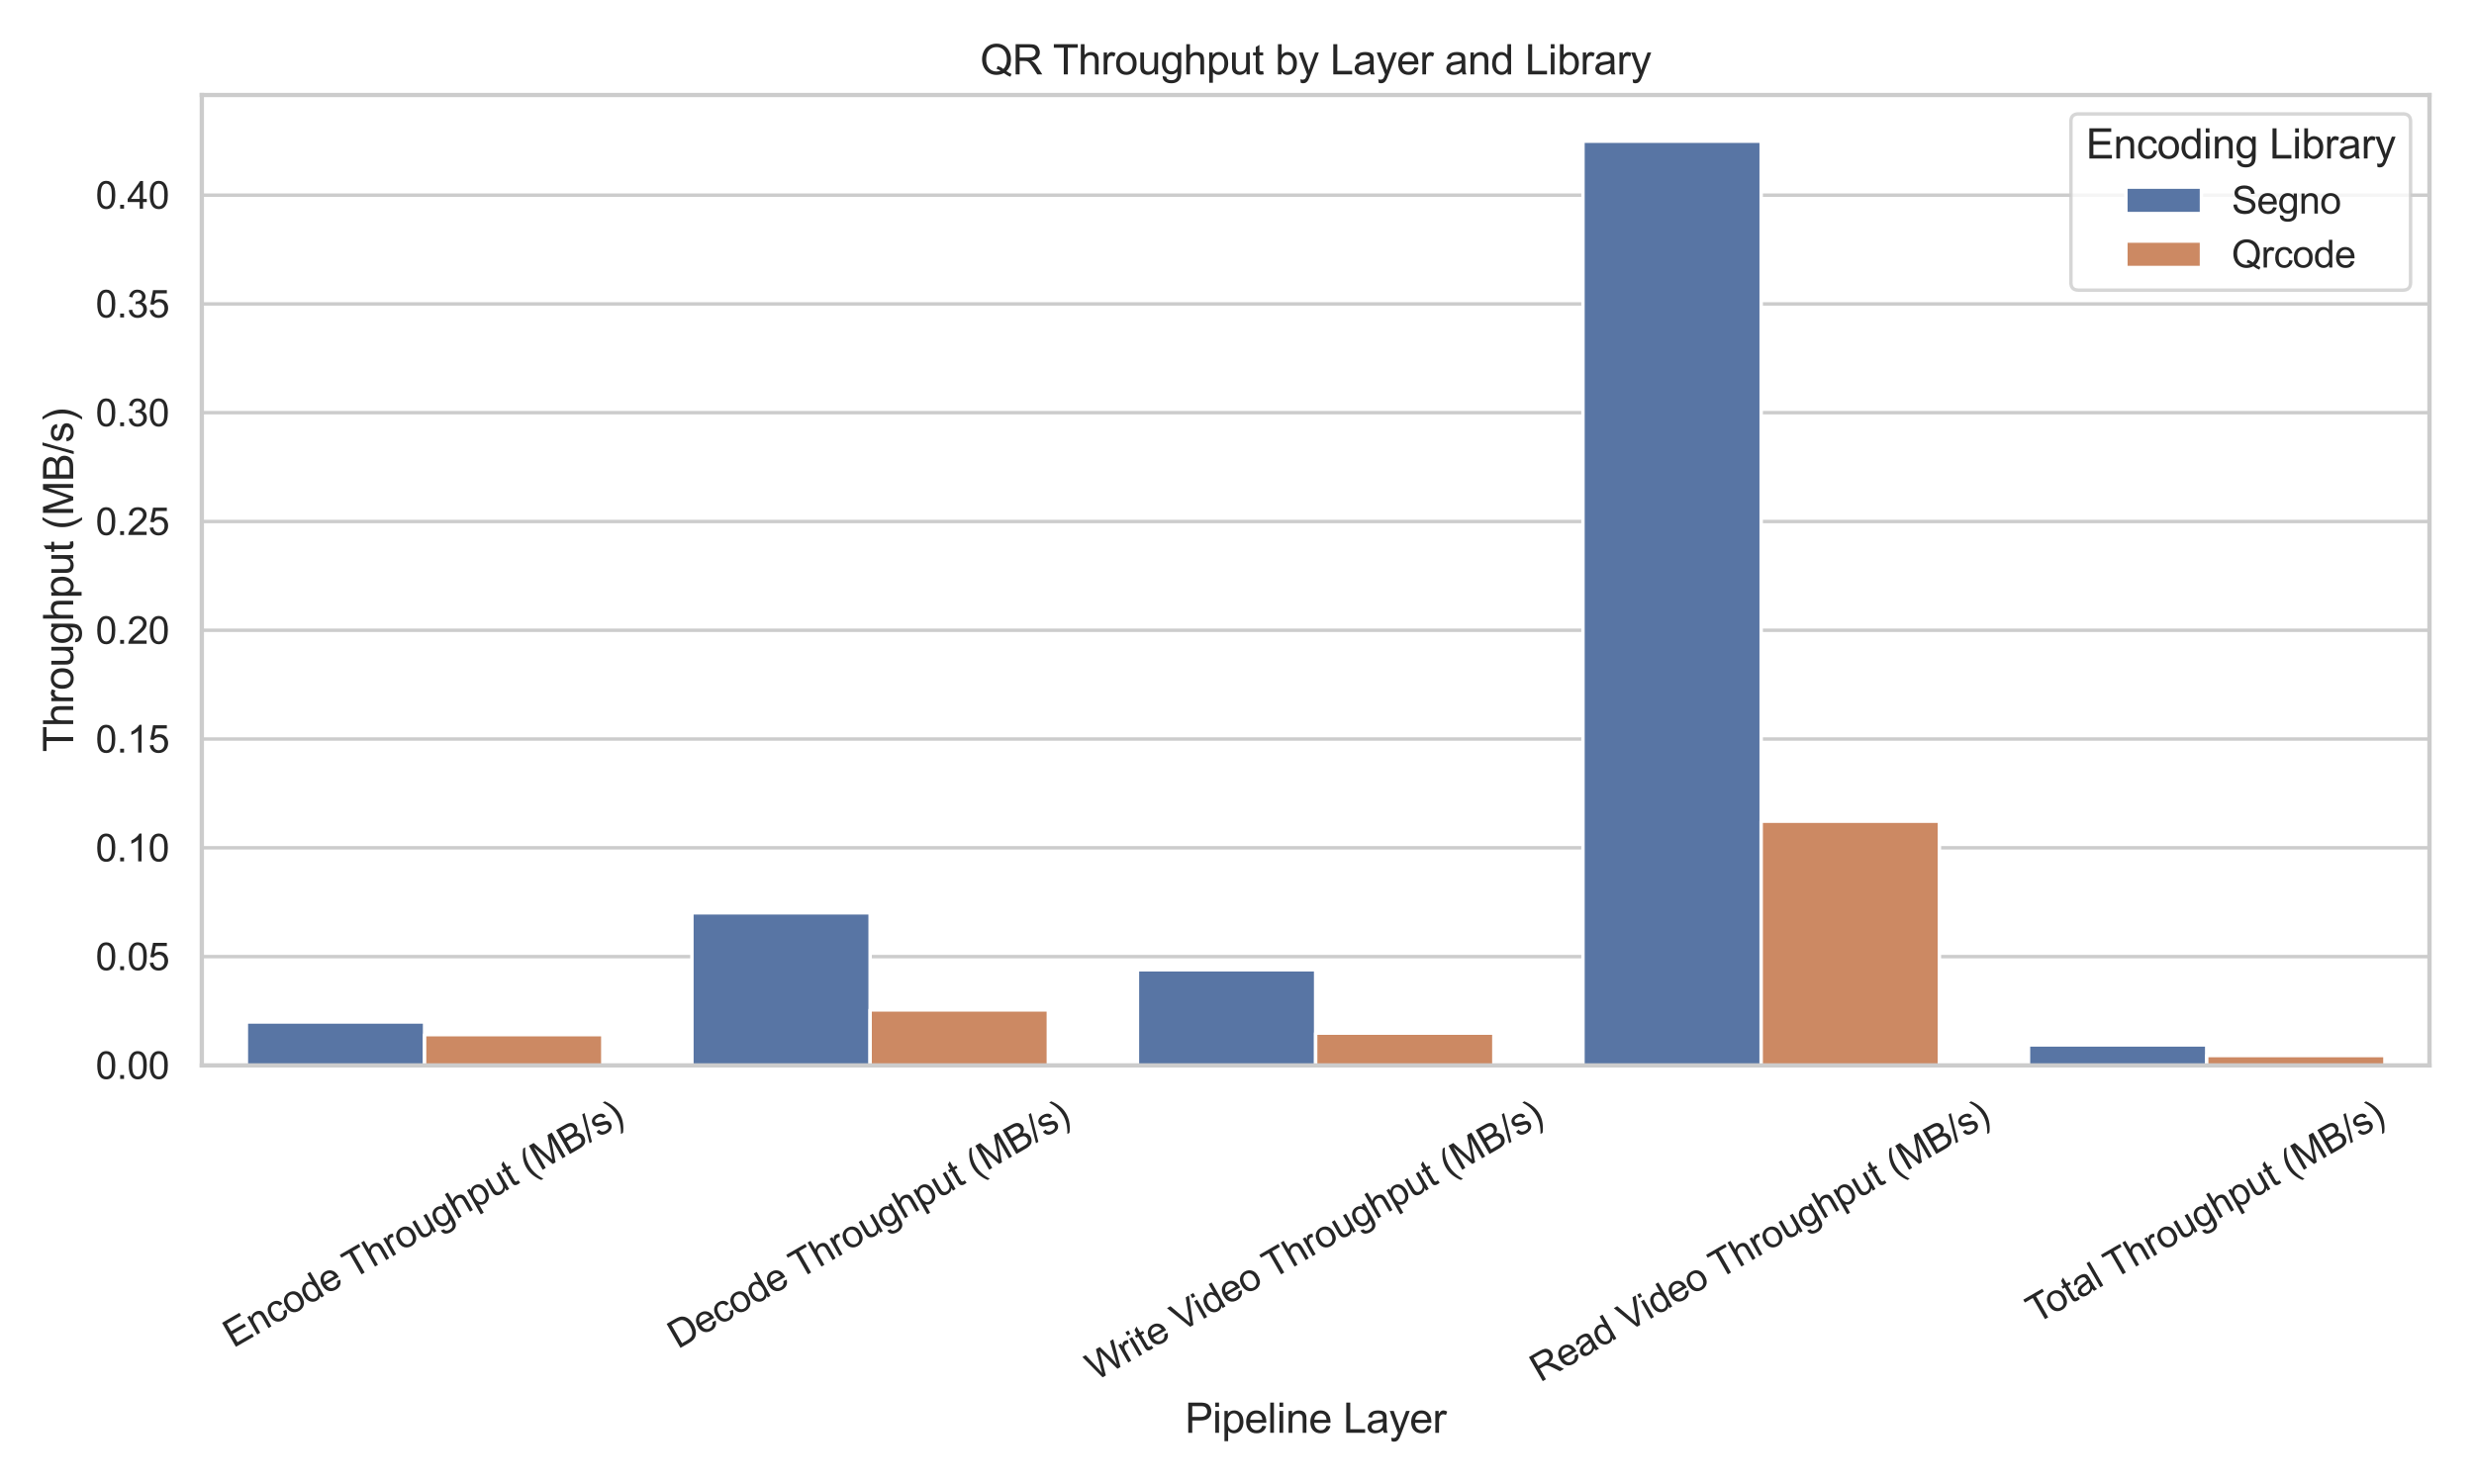 <?xml version="1.0" encoding="utf-8" standalone="no"?>
<!DOCTYPE svg PUBLIC "-//W3C//DTD SVG 1.1//EN"
  "http://www.w3.org/Graphics/SVG/1.1/DTD/svg11.dtd">
<svg xmlns:xlink="http://www.w3.org/1999/xlink" width="720pt" height="432pt" viewBox="0 0 720 432" xmlns="http://www.w3.org/2000/svg" version="1.1">
 <defs>
  <style type="text/css">*{stroke-linejoin: round; stroke-linecap: butt}</style>
 </defs>
 <g id="figure_1">
  <g id="patch_1">
   <path d="M 0 432 
L 720 432 
L 720 0 
L 0 0 
z
" style="fill: #ffffff"/>
  </g>
  <g id="axes_1">
   <g id="patch_2">
    <path d="M 58.736 310.14 
L 707.04 310.14 
L 707.04 27.656 
L 58.736 27.656 
z
" style="fill: #ffffff"/>
   </g>
   <g id="matplotlib.axis_1">
    <g id="xtick_1">
     <g id="text_1">
      <!-- Encode Throughput (MB/s) -->
      <g style="fill: #262626" transform="translate(67.892 392.507) rotate(-30) scale(0.11 -0.11)">
       <defs>
        <path id="ArialMT-45" d="M 506 0 
L 506 4581 
L 3819 4581 
L 3819 4041 
L 1113 4041 
L 1113 2638 
L 3647 2638 
L 3647 2100 
L 1113 2100 
L 1113 541 
L 3925 541 
L 3925 0 
L 506 0 
z
" transform="scale(0.016)"/>
        <path id="ArialMT-6e" d="M 422 0 
L 422 3319 
L 928 3319 
L 928 2847 
Q 1294 3394 1984 3394 
Q 2284 3394 2536 3286 
Q 2788 3178 2913 3003 
Q 3038 2828 3088 2588 
Q 3119 2431 3119 2041 
L 3119 0 
L 2556 0 
L 2556 2019 
Q 2556 2363 2490 2533 
Q 2425 2703 2258 2804 
Q 2091 2906 1866 2906 
Q 1506 2906 1245 2678 
Q 984 2450 984 1813 
L 984 0 
L 422 0 
z
" transform="scale(0.016)"/>
        <path id="ArialMT-63" d="M 2588 1216 
L 3141 1144 
Q 3050 572 2676 248 
Q 2303 -75 1759 -75 
Q 1078 -75 664 370 
Q 250 816 250 1647 
Q 250 2184 428 2587 
Q 606 2991 970 3192 
Q 1334 3394 1763 3394 
Q 2303 3394 2647 3120 
Q 2991 2847 3088 2344 
L 2541 2259 
Q 2463 2594 2264 2762 
Q 2066 2931 1784 2931 
Q 1359 2931 1093 2626 
Q 828 2322 828 1663 
Q 828 994 1084 691 
Q 1341 388 1753 388 
Q 2084 388 2306 591 
Q 2528 794 2588 1216 
z
" transform="scale(0.016)"/>
        <path id="ArialMT-6f" d="M 213 1659 
Q 213 2581 725 3025 
Q 1153 3394 1769 3394 
Q 2453 3394 2887 2945 
Q 3322 2497 3322 1706 
Q 3322 1066 3130 698 
Q 2938 331 2570 128 
Q 2203 -75 1769 -75 
Q 1072 -75 642 372 
Q 213 819 213 1659 
z
M 791 1659 
Q 791 1022 1069 705 
Q 1347 388 1769 388 
Q 2188 388 2466 706 
Q 2744 1025 2744 1678 
Q 2744 2294 2464 2611 
Q 2184 2928 1769 2928 
Q 1347 2928 1069 2612 
Q 791 2297 791 1659 
z
" transform="scale(0.016)"/>
        <path id="ArialMT-64" d="M 2575 0 
L 2575 419 
Q 2259 -75 1647 -75 
Q 1250 -75 917 144 
Q 584 363 401 755 
Q 219 1147 219 1656 
Q 219 2153 384 2558 
Q 550 2963 881 3178 
Q 1213 3394 1622 3394 
Q 1922 3394 2156 3267 
Q 2391 3141 2538 2938 
L 2538 4581 
L 3097 4581 
L 3097 0 
L 2575 0 
z
M 797 1656 
Q 797 1019 1065 703 
Q 1334 388 1700 388 
Q 2069 388 2326 689 
Q 2584 991 2584 1609 
Q 2584 2291 2321 2609 
Q 2059 2928 1675 2928 
Q 1300 2928 1048 2622 
Q 797 2316 797 1656 
z
" transform="scale(0.016)"/>
        <path id="ArialMT-65" d="M 2694 1069 
L 3275 997 
Q 3138 488 2766 206 
Q 2394 -75 1816 -75 
Q 1088 -75 661 373 
Q 234 822 234 1631 
Q 234 2469 665 2931 
Q 1097 3394 1784 3394 
Q 2450 3394 2872 2941 
Q 3294 2488 3294 1666 
Q 3294 1616 3291 1516 
L 816 1516 
Q 847 969 1125 678 
Q 1403 388 1819 388 
Q 2128 388 2347 550 
Q 2566 713 2694 1069 
z
M 847 1978 
L 2700 1978 
Q 2663 2397 2488 2606 
Q 2219 2931 1791 2931 
Q 1403 2931 1139 2672 
Q 875 2413 847 1978 
z
" transform="scale(0.016)"/>
        <path id="ArialMT-20" transform="scale(0.016)"/>
        <path id="ArialMT-54" d="M 1659 0 
L 1659 4041 
L 150 4041 
L 150 4581 
L 3781 4581 
L 3781 4041 
L 2266 4041 
L 2266 0 
L 1659 0 
z
" transform="scale(0.016)"/>
        <path id="ArialMT-68" d="M 422 0 
L 422 4581 
L 984 4581 
L 984 2938 
Q 1378 3394 1978 3394 
Q 2347 3394 2619 3248 
Q 2891 3103 3008 2847 
Q 3125 2591 3125 2103 
L 3125 0 
L 2563 0 
L 2563 2103 
Q 2563 2525 2380 2717 
Q 2197 2909 1863 2909 
Q 1613 2909 1392 2779 
Q 1172 2650 1078 2428 
Q 984 2206 984 1816 
L 984 0 
L 422 0 
z
" transform="scale(0.016)"/>
        <path id="ArialMT-72" d="M 416 0 
L 416 3319 
L 922 3319 
L 922 2816 
Q 1116 3169 1280 3281 
Q 1444 3394 1641 3394 
Q 1925 3394 2219 3213 
L 2025 2691 
Q 1819 2813 1613 2813 
Q 1428 2813 1281 2702 
Q 1134 2591 1072 2394 
Q 978 2094 978 1738 
L 978 0 
L 416 0 
z
" transform="scale(0.016)"/>
        <path id="ArialMT-75" d="M 2597 0 
L 2597 488 
Q 2209 -75 1544 -75 
Q 1250 -75 995 37 
Q 741 150 617 320 
Q 494 491 444 738 
Q 409 903 409 1263 
L 409 3319 
L 972 3319 
L 972 1478 
Q 972 1038 1006 884 
Q 1059 663 1231 536 
Q 1403 409 1656 409 
Q 1909 409 2131 539 
Q 2353 669 2445 892 
Q 2538 1116 2538 1541 
L 2538 3319 
L 3100 3319 
L 3100 0 
L 2597 0 
z
" transform="scale(0.016)"/>
        <path id="ArialMT-67" d="M 319 -275 
L 866 -356 
Q 900 -609 1056 -725 
Q 1266 -881 1628 -881 
Q 2019 -881 2231 -725 
Q 2444 -569 2519 -288 
Q 2563 -116 2559 434 
Q 2191 0 1641 0 
Q 956 0 581 494 
Q 206 988 206 1678 
Q 206 2153 378 2554 
Q 550 2956 876 3175 
Q 1203 3394 1644 3394 
Q 2231 3394 2613 2919 
L 2613 3319 
L 3131 3319 
L 3131 450 
Q 3131 -325 2973 -648 
Q 2816 -972 2473 -1159 
Q 2131 -1347 1631 -1347 
Q 1038 -1347 672 -1080 
Q 306 -813 319 -275 
z
M 784 1719 
Q 784 1066 1043 766 
Q 1303 466 1694 466 
Q 2081 466 2343 764 
Q 2606 1063 2606 1700 
Q 2606 2309 2336 2618 
Q 2066 2928 1684 2928 
Q 1309 2928 1046 2623 
Q 784 2319 784 1719 
z
" transform="scale(0.016)"/>
        <path id="ArialMT-70" d="M 422 -1272 
L 422 3319 
L 934 3319 
L 934 2888 
Q 1116 3141 1344 3267 
Q 1572 3394 1897 3394 
Q 2322 3394 2647 3175 
Q 2972 2956 3137 2557 
Q 3303 2159 3303 1684 
Q 3303 1175 3120 767 
Q 2938 359 2589 142 
Q 2241 -75 1856 -75 
Q 1575 -75 1351 44 
Q 1128 163 984 344 
L 984 -1272 
L 422 -1272 
z
M 931 1641 
Q 931 1000 1190 694 
Q 1450 388 1819 388 
Q 2194 388 2461 705 
Q 2728 1022 2728 1688 
Q 2728 2322 2467 2637 
Q 2206 2953 1844 2953 
Q 1484 2953 1207 2617 
Q 931 2281 931 1641 
z
" transform="scale(0.016)"/>
        <path id="ArialMT-74" d="M 1650 503 
L 1731 6 
Q 1494 -44 1306 -44 
Q 1000 -44 831 53 
Q 663 150 594 308 
Q 525 466 525 972 
L 525 2881 
L 113 2881 
L 113 3319 
L 525 3319 
L 525 4141 
L 1084 4478 
L 1084 3319 
L 1650 3319 
L 1650 2881 
L 1084 2881 
L 1084 941 
Q 1084 700 1114 631 
Q 1144 563 1211 522 
Q 1278 481 1403 481 
Q 1497 481 1650 503 
z
" transform="scale(0.016)"/>
        <path id="ArialMT-28" d="M 1497 -1347 
Q 1031 -759 709 28 
Q 388 816 388 1659 
Q 388 2403 628 3084 
Q 909 3875 1497 4659 
L 1900 4659 
Q 1522 4009 1400 3731 
Q 1209 3300 1100 2831 
Q 966 2247 966 1656 
Q 966 153 1900 -1347 
L 1497 -1347 
z
" transform="scale(0.016)"/>
        <path id="ArialMT-4d" d="M 475 0 
L 475 4581 
L 1388 4581 
L 2472 1338 
Q 2622 884 2691 659 
Q 2769 909 2934 1394 
L 4031 4581 
L 4847 4581 
L 4847 0 
L 4263 0 
L 4263 3834 
L 2931 0 
L 2384 0 
L 1059 3900 
L 1059 0 
L 475 0 
z
" transform="scale(0.016)"/>
        <path id="ArialMT-42" d="M 469 0 
L 469 4581 
L 2188 4581 
Q 2713 4581 3030 4442 
Q 3347 4303 3526 4014 
Q 3706 3725 3706 3409 
Q 3706 3116 3547 2856 
Q 3388 2597 3066 2438 
Q 3481 2316 3704 2022 
Q 3928 1728 3928 1328 
Q 3928 1006 3792 729 
Q 3656 453 3456 303 
Q 3256 153 2954 76 
Q 2653 0 2216 0 
L 469 0 
z
M 1075 2656 
L 2066 2656 
Q 2469 2656 2644 2709 
Q 2875 2778 2992 2937 
Q 3109 3097 3109 3338 
Q 3109 3566 3000 3739 
Q 2891 3913 2687 3977 
Q 2484 4041 1991 4041 
L 1075 4041 
L 1075 2656 
z
M 1075 541 
L 2216 541 
Q 2509 541 2628 563 
Q 2838 600 2978 687 
Q 3119 775 3209 942 
Q 3300 1109 3300 1328 
Q 3300 1584 3169 1773 
Q 3038 1963 2805 2039 
Q 2572 2116 2134 2116 
L 1075 2116 
L 1075 541 
z
" transform="scale(0.016)"/>
        <path id="ArialMT-2f" d="M 0 -78 
L 1328 4659 
L 1778 4659 
L 453 -78 
L 0 -78 
z
" transform="scale(0.016)"/>
        <path id="ArialMT-73" d="M 197 991 
L 753 1078 
Q 800 744 1014 566 
Q 1228 388 1613 388 
Q 2000 388 2187 545 
Q 2375 703 2375 916 
Q 2375 1106 2209 1216 
Q 2094 1291 1634 1406 
Q 1016 1563 777 1677 
Q 538 1791 414 1992 
Q 291 2194 291 2438 
Q 291 2659 392 2848 
Q 494 3038 669 3163 
Q 800 3259 1026 3326 
Q 1253 3394 1513 3394 
Q 1903 3394 2198 3281 
Q 2494 3169 2634 2976 
Q 2775 2784 2828 2463 
L 2278 2388 
Q 2241 2644 2061 2787 
Q 1881 2931 1553 2931 
Q 1166 2931 1000 2803 
Q 834 2675 834 2503 
Q 834 2394 903 2306 
Q 972 2216 1119 2156 
Q 1203 2125 1616 2013 
Q 2213 1853 2448 1751 
Q 2684 1650 2818 1456 
Q 2953 1263 2953 975 
Q 2953 694 2789 445 
Q 2625 197 2315 61 
Q 2006 -75 1616 -75 
Q 969 -75 630 194 
Q 291 463 197 991 
z
" transform="scale(0.016)"/>
        <path id="ArialMT-29" d="M 791 -1347 
L 388 -1347 
Q 1322 153 1322 1656 
Q 1322 2244 1188 2822 
Q 1081 3291 891 3722 
Q 769 4003 388 4659 
L 791 4659 
Q 1378 3875 1659 3084 
Q 1900 2403 1900 1659 
Q 1900 816 1576 28 
Q 1253 -759 791 -1347 
z
" transform="scale(0.016)"/>
       </defs>
       <use xlink:href="#ArialMT-45"/>
       <use xlink:href="#ArialMT-6e" transform="translate(66.699 0)"/>
       <use xlink:href="#ArialMT-63" transform="translate(122.314 0)"/>
       <use xlink:href="#ArialMT-6f" transform="translate(172.314 0)"/>
       <use xlink:href="#ArialMT-64" transform="translate(227.93 0)"/>
       <use xlink:href="#ArialMT-65" transform="translate(283.545 0)"/>
       <use xlink:href="#ArialMT-20" transform="translate(339.16 0)"/>
       <use xlink:href="#ArialMT-54" transform="translate(365.193 0)"/>
       <use xlink:href="#ArialMT-68" transform="translate(426.277 0)"/>
       <use xlink:href="#ArialMT-72" transform="translate(481.893 0)"/>
       <use xlink:href="#ArialMT-6f" transform="translate(515.193 0)"/>
       <use xlink:href="#ArialMT-75" transform="translate(570.809 0)"/>
       <use xlink:href="#ArialMT-67" transform="translate(626.424 0)"/>
       <use xlink:href="#ArialMT-68" transform="translate(682.039 0)"/>
       <use xlink:href="#ArialMT-70" transform="translate(737.654 0)"/>
       <use xlink:href="#ArialMT-75" transform="translate(793.27 0)"/>
       <use xlink:href="#ArialMT-74" transform="translate(848.885 0)"/>
       <use xlink:href="#ArialMT-20" transform="translate(876.668 0)"/>
       <use xlink:href="#ArialMT-28" transform="translate(904.451 0)"/>
       <use xlink:href="#ArialMT-4d" transform="translate(937.752 0)"/>
       <use xlink:href="#ArialMT-42" transform="translate(1021.053 0)"/>
       <use xlink:href="#ArialMT-2f" transform="translate(1087.752 0)"/>
       <use xlink:href="#ArialMT-73" transform="translate(1115.535 0)"/>
       <use xlink:href="#ArialMT-29" transform="translate(1165.535 0)"/>
      </g>
     </g>
    </g>
    <g id="xtick_2">
     <g id="text_2">
      <!-- Decode Throughput (MB/s) -->
      <g style="fill: #262626" transform="translate(197.29 392.81) rotate(-30) scale(0.11 -0.11)">
       <defs>
        <path id="ArialMT-44" d="M 494 0 
L 494 4581 
L 2072 4581 
Q 2606 4581 2888 4516 
Q 3281 4425 3559 4188 
Q 3922 3881 4101 3404 
Q 4281 2928 4281 2316 
Q 4281 1794 4159 1391 
Q 4038 988 3847 723 
Q 3656 459 3429 307 
Q 3203 156 2883 78 
Q 2563 0 2147 0 
L 494 0 
z
M 1100 541 
L 2078 541 
Q 2531 541 2789 625 
Q 3047 709 3200 863 
Q 3416 1078 3536 1442 
Q 3656 1806 3656 2325 
Q 3656 3044 3420 3430 
Q 3184 3816 2847 3947 
Q 2603 4041 2063 4041 
L 1100 4041 
L 1100 541 
z
" transform="scale(0.016)"/>
       </defs>
       <use xlink:href="#ArialMT-44"/>
       <use xlink:href="#ArialMT-65" transform="translate(72.217 0)"/>
       <use xlink:href="#ArialMT-63" transform="translate(127.832 0)"/>
       <use xlink:href="#ArialMT-6f" transform="translate(177.832 0)"/>
       <use xlink:href="#ArialMT-64" transform="translate(233.447 0)"/>
       <use xlink:href="#ArialMT-65" transform="translate(289.062 0)"/>
       <use xlink:href="#ArialMT-20" transform="translate(344.678 0)"/>
       <use xlink:href="#ArialMT-54" transform="translate(370.711 0)"/>
       <use xlink:href="#ArialMT-68" transform="translate(431.795 0)"/>
       <use xlink:href="#ArialMT-72" transform="translate(487.41 0)"/>
       <use xlink:href="#ArialMT-6f" transform="translate(520.711 0)"/>
       <use xlink:href="#ArialMT-75" transform="translate(576.326 0)"/>
       <use xlink:href="#ArialMT-67" transform="translate(631.941 0)"/>
       <use xlink:href="#ArialMT-68" transform="translate(687.557 0)"/>
       <use xlink:href="#ArialMT-70" transform="translate(743.172 0)"/>
       <use xlink:href="#ArialMT-75" transform="translate(798.787 0)"/>
       <use xlink:href="#ArialMT-74" transform="translate(854.402 0)"/>
       <use xlink:href="#ArialMT-20" transform="translate(882.186 0)"/>
       <use xlink:href="#ArialMT-28" transform="translate(909.969 0)"/>
       <use xlink:href="#ArialMT-4d" transform="translate(943.27 0)"/>
       <use xlink:href="#ArialMT-42" transform="translate(1026.57 0)"/>
       <use xlink:href="#ArialMT-2f" transform="translate(1093.27 0)"/>
       <use xlink:href="#ArialMT-73" transform="translate(1121.053 0)"/>
       <use xlink:href="#ArialMT-29" transform="translate(1171.053 0)"/>
      </g>
     </g>
    </g>
    <g id="xtick_3">
     <g id="text_3">
      <!-- Write Video Throughput (MB/s) -->
      <g style="fill: #262626" transform="translate(318.916 402.087) rotate(-30) scale(0.11 -0.11)">
       <defs>
        <path id="ArialMT-57" d="M 1294 0 
L 78 4581 
L 700 4581 
L 1397 1578 
Q 1509 1106 1591 641 
Q 1766 1375 1797 1488 
L 2669 4581 
L 3400 4581 
L 4056 2263 
Q 4303 1400 4413 641 
Q 4500 1075 4641 1638 
L 5359 4581 
L 5969 4581 
L 4713 0 
L 4128 0 
L 3163 3491 
Q 3041 3928 3019 4028 
Q 2947 3713 2884 3491 
L 1913 0 
L 1294 0 
z
" transform="scale(0.016)"/>
        <path id="ArialMT-69" d="M 425 3934 
L 425 4581 
L 988 4581 
L 988 3934 
L 425 3934 
z
M 425 0 
L 425 3319 
L 988 3319 
L 988 0 
L 425 0 
z
" transform="scale(0.016)"/>
        <path id="ArialMT-56" d="M 1803 0 
L 28 4581 
L 684 4581 
L 1875 1253 
Q 2019 853 2116 503 
Q 2222 878 2363 1253 
L 3600 4581 
L 4219 4581 
L 2425 0 
L 1803 0 
z
" transform="scale(0.016)"/>
       </defs>
       <use xlink:href="#ArialMT-57"/>
       <use xlink:href="#ArialMT-72" transform="translate(92.635 0)"/>
       <use xlink:href="#ArialMT-69" transform="translate(125.936 0)"/>
       <use xlink:href="#ArialMT-74" transform="translate(148.152 0)"/>
       <use xlink:href="#ArialMT-65" transform="translate(175.936 0)"/>
       <use xlink:href="#ArialMT-20" transform="translate(231.551 0)"/>
       <use xlink:href="#ArialMT-56" transform="translate(259.334 0)"/>
       <use xlink:href="#ArialMT-69" transform="translate(324.283 0)"/>
       <use xlink:href="#ArialMT-64" transform="translate(346.5 0)"/>
       <use xlink:href="#ArialMT-65" transform="translate(402.115 0)"/>
       <use xlink:href="#ArialMT-6f" transform="translate(457.73 0)"/>
       <use xlink:href="#ArialMT-20" transform="translate(513.346 0)"/>
       <use xlink:href="#ArialMT-54" transform="translate(539.379 0)"/>
       <use xlink:href="#ArialMT-68" transform="translate(600.463 0)"/>
       <use xlink:href="#ArialMT-72" transform="translate(656.078 0)"/>
       <use xlink:href="#ArialMT-6f" transform="translate(689.379 0)"/>
       <use xlink:href="#ArialMT-75" transform="translate(744.994 0)"/>
       <use xlink:href="#ArialMT-67" transform="translate(800.609 0)"/>
       <use xlink:href="#ArialMT-68" transform="translate(856.225 0)"/>
       <use xlink:href="#ArialMT-70" transform="translate(911.84 0)"/>
       <use xlink:href="#ArialMT-75" transform="translate(967.455 0)"/>
       <use xlink:href="#ArialMT-74" transform="translate(1023.07 0)"/>
       <use xlink:href="#ArialMT-20" transform="translate(1050.854 0)"/>
       <use xlink:href="#ArialMT-28" transform="translate(1078.637 0)"/>
       <use xlink:href="#ArialMT-4d" transform="translate(1111.938 0)"/>
       <use xlink:href="#ArialMT-42" transform="translate(1195.238 0)"/>
       <use xlink:href="#ArialMT-2f" transform="translate(1261.938 0)"/>
       <use xlink:href="#ArialMT-73" transform="translate(1289.721 0)"/>
       <use xlink:href="#ArialMT-29" transform="translate(1339.721 0)"/>
      </g>
     </g>
    </g>
    <g id="xtick_4">
     <g id="text_4">
      <!-- Read Video Throughput (MB/s) -->
      <g style="fill: #262626" transform="translate(448.22 402.499) rotate(-30) scale(0.11 -0.11)">
       <defs>
        <path id="ArialMT-52" d="M 503 0 
L 503 4581 
L 2534 4581 
Q 3147 4581 3465 4457 
Q 3784 4334 3975 4021 
Q 4166 3709 4166 3331 
Q 4166 2844 3850 2509 
Q 3534 2175 2875 2084 
Q 3116 1969 3241 1856 
Q 3506 1613 3744 1247 
L 4541 0 
L 3778 0 
L 3172 953 
Q 2906 1366 2734 1584 
Q 2563 1803 2427 1890 
Q 2291 1978 2150 2013 
Q 2047 2034 1813 2034 
L 1109 2034 
L 1109 0 
L 503 0 
z
M 1109 2559 
L 2413 2559 
Q 2828 2559 3062 2645 
Q 3297 2731 3419 2920 
Q 3541 3109 3541 3331 
Q 3541 3656 3305 3865 
Q 3069 4075 2559 4075 
L 1109 4075 
L 1109 2559 
z
" transform="scale(0.016)"/>
        <path id="ArialMT-61" d="M 2588 409 
Q 2275 144 1986 34 
Q 1697 -75 1366 -75 
Q 819 -75 525 192 
Q 231 459 231 875 
Q 231 1119 342 1320 
Q 453 1522 633 1644 
Q 813 1766 1038 1828 
Q 1203 1872 1538 1913 
Q 2219 1994 2541 2106 
Q 2544 2222 2544 2253 
Q 2544 2597 2384 2738 
Q 2169 2928 1744 2928 
Q 1347 2928 1158 2789 
Q 969 2650 878 2297 
L 328 2372 
Q 403 2725 575 2942 
Q 747 3159 1072 3276 
Q 1397 3394 1825 3394 
Q 2250 3394 2515 3294 
Q 2781 3194 2906 3042 
Q 3031 2891 3081 2659 
Q 3109 2516 3109 2141 
L 3109 1391 
Q 3109 606 3145 398 
Q 3181 191 3288 0 
L 2700 0 
Q 2613 175 2588 409 
z
M 2541 1666 
Q 2234 1541 1622 1453 
Q 1275 1403 1131 1340 
Q 988 1278 909 1158 
Q 831 1038 831 891 
Q 831 666 1001 516 
Q 1172 366 1500 366 
Q 1825 366 2078 508 
Q 2331 650 2450 897 
Q 2541 1088 2541 1459 
L 2541 1666 
z
" transform="scale(0.016)"/>
       </defs>
       <use xlink:href="#ArialMT-52"/>
       <use xlink:href="#ArialMT-65" transform="translate(72.217 0)"/>
       <use xlink:href="#ArialMT-61" transform="translate(127.832 0)"/>
       <use xlink:href="#ArialMT-64" transform="translate(183.447 0)"/>
       <use xlink:href="#ArialMT-20" transform="translate(239.062 0)"/>
       <use xlink:href="#ArialMT-56" transform="translate(266.846 0)"/>
       <use xlink:href="#ArialMT-69" transform="translate(331.795 0)"/>
       <use xlink:href="#ArialMT-64" transform="translate(354.012 0)"/>
       <use xlink:href="#ArialMT-65" transform="translate(409.627 0)"/>
       <use xlink:href="#ArialMT-6f" transform="translate(465.242 0)"/>
       <use xlink:href="#ArialMT-20" transform="translate(520.857 0)"/>
       <use xlink:href="#ArialMT-54" transform="translate(546.891 0)"/>
       <use xlink:href="#ArialMT-68" transform="translate(607.975 0)"/>
       <use xlink:href="#ArialMT-72" transform="translate(663.59 0)"/>
       <use xlink:href="#ArialMT-6f" transform="translate(696.891 0)"/>
       <use xlink:href="#ArialMT-75" transform="translate(752.506 0)"/>
       <use xlink:href="#ArialMT-67" transform="translate(808.121 0)"/>
       <use xlink:href="#ArialMT-68" transform="translate(863.736 0)"/>
       <use xlink:href="#ArialMT-70" transform="translate(919.352 0)"/>
       <use xlink:href="#ArialMT-75" transform="translate(974.967 0)"/>
       <use xlink:href="#ArialMT-74" transform="translate(1030.582 0)"/>
       <use xlink:href="#ArialMT-20" transform="translate(1058.365 0)"/>
       <use xlink:href="#ArialMT-28" transform="translate(1086.148 0)"/>
       <use xlink:href="#ArialMT-4d" transform="translate(1119.449 0)"/>
       <use xlink:href="#ArialMT-42" transform="translate(1202.75 0)"/>
       <use xlink:href="#ArialMT-2f" transform="translate(1269.449 0)"/>
       <use xlink:href="#ArialMT-73" transform="translate(1297.232 0)"/>
       <use xlink:href="#ArialMT-29" transform="translate(1347.232 0)"/>
      </g>
     </g>
    </g>
    <g id="xtick_5">
     <g id="text_5">
      <!-- Total Throughput (MB/s) -->
      <g style="fill: #262626" transform="translate(592.63 385.468) rotate(-30) scale(0.11 -0.11)">
       <defs>
        <path id="ArialMT-6c" d="M 409 0 
L 409 4581 
L 972 4581 
L 972 0 
L 409 0 
z
" transform="scale(0.016)"/>
       </defs>
       <use xlink:href="#ArialMT-54"/>
       <use xlink:href="#ArialMT-6f" transform="translate(49.959 0)"/>
       <use xlink:href="#ArialMT-74" transform="translate(105.574 0)"/>
       <use xlink:href="#ArialMT-61" transform="translate(133.357 0)"/>
       <use xlink:href="#ArialMT-6c" transform="translate(188.973 0)"/>
       <use xlink:href="#ArialMT-20" transform="translate(211.189 0)"/>
       <use xlink:href="#ArialMT-54" transform="translate(237.223 0)"/>
       <use xlink:href="#ArialMT-68" transform="translate(298.307 0)"/>
       <use xlink:href="#ArialMT-72" transform="translate(353.922 0)"/>
       <use xlink:href="#ArialMT-6f" transform="translate(387.223 0)"/>
       <use xlink:href="#ArialMT-75" transform="translate(442.838 0)"/>
       <use xlink:href="#ArialMT-67" transform="translate(498.453 0)"/>
       <use xlink:href="#ArialMT-68" transform="translate(554.068 0)"/>
       <use xlink:href="#ArialMT-70" transform="translate(609.684 0)"/>
       <use xlink:href="#ArialMT-75" transform="translate(665.299 0)"/>
       <use xlink:href="#ArialMT-74" transform="translate(720.914 0)"/>
       <use xlink:href="#ArialMT-20" transform="translate(748.697 0)"/>
       <use xlink:href="#ArialMT-28" transform="translate(776.48 0)"/>
       <use xlink:href="#ArialMT-4d" transform="translate(809.781 0)"/>
       <use xlink:href="#ArialMT-42" transform="translate(893.082 0)"/>
       <use xlink:href="#ArialMT-2f" transform="translate(959.781 0)"/>
       <use xlink:href="#ArialMT-73" transform="translate(987.564 0)"/>
       <use xlink:href="#ArialMT-29" transform="translate(1037.564 0)"/>
      </g>
     </g>
    </g>
    <g id="text_6">
     <!-- Pipeline Layer -->
     <g style="fill: #262626" transform="translate(344.866 417.094) scale(0.12 -0.12)">
      <defs>
       <path id="ArialMT-50" d="M 494 0 
L 494 4581 
L 2222 4581 
Q 2678 4581 2919 4538 
Q 3256 4481 3484 4323 
Q 3713 4166 3852 3881 
Q 3991 3597 3991 3256 
Q 3991 2672 3619 2267 
Q 3247 1863 2275 1863 
L 1100 1863 
L 1100 0 
L 494 0 
z
M 1100 2403 
L 2284 2403 
Q 2872 2403 3119 2622 
Q 3366 2841 3366 3238 
Q 3366 3525 3220 3729 
Q 3075 3934 2838 4000 
Q 2684 4041 2272 4041 
L 1100 4041 
L 1100 2403 
z
" transform="scale(0.016)"/>
       <path id="ArialMT-4c" d="M 469 0 
L 469 4581 
L 1075 4581 
L 1075 541 
L 3331 541 
L 3331 0 
L 469 0 
z
" transform="scale(0.016)"/>
       <path id="ArialMT-79" d="M 397 -1278 
L 334 -750 
Q 519 -800 656 -800 
Q 844 -800 956 -737 
Q 1069 -675 1141 -563 
Q 1194 -478 1313 -144 
Q 1328 -97 1363 -6 
L 103 3319 
L 709 3319 
L 1400 1397 
Q 1534 1031 1641 628 
Q 1738 1016 1872 1384 
L 2581 3319 
L 3144 3319 
L 1881 -56 
Q 1678 -603 1566 -809 
Q 1416 -1088 1222 -1217 
Q 1028 -1347 759 -1347 
Q 597 -1347 397 -1278 
z
" transform="scale(0.016)"/>
      </defs>
      <use xlink:href="#ArialMT-50"/>
      <use xlink:href="#ArialMT-69" transform="translate(66.699 0)"/>
      <use xlink:href="#ArialMT-70" transform="translate(88.916 0)"/>
      <use xlink:href="#ArialMT-65" transform="translate(144.531 0)"/>
      <use xlink:href="#ArialMT-6c" transform="translate(200.146 0)"/>
      <use xlink:href="#ArialMT-69" transform="translate(222.363 0)"/>
      <use xlink:href="#ArialMT-6e" transform="translate(244.58 0)"/>
      <use xlink:href="#ArialMT-65" transform="translate(300.195 0)"/>
      <use xlink:href="#ArialMT-20" transform="translate(355.811 0)"/>
      <use xlink:href="#ArialMT-4c" transform="translate(383.594 0)"/>
      <use xlink:href="#ArialMT-61" transform="translate(439.209 0)"/>
      <use xlink:href="#ArialMT-79" transform="translate(494.824 0)"/>
      <use xlink:href="#ArialMT-65" transform="translate(544.824 0)"/>
      <use xlink:href="#ArialMT-72" transform="translate(600.439 0)"/>
     </g>
    </g>
   </g>
   <g id="matplotlib.axis_2">
    <g id="ytick_1">
     <g id="line2d_1">
      <path d="M 58.736 310.14 
L 707.04 310.14 
" clip-path="url(#p0f675ea63d)" style="fill: none; stroke: #cccccc; stroke-linecap: round"/>
     </g>
     <g id="text_7">
      <!-- 0.00 -->
      <g style="fill: #262626" transform="translate(27.829 314.077) scale(0.11 -0.11)">
       <defs>
        <path id="ArialMT-30" d="M 266 2259 
Q 266 3072 433 3567 
Q 600 4063 929 4331 
Q 1259 4600 1759 4600 
Q 2128 4600 2406 4451 
Q 2684 4303 2865 4023 
Q 3047 3744 3150 3342 
Q 3253 2941 3253 2259 
Q 3253 1453 3087 958 
Q 2922 463 2592 192 
Q 2263 -78 1759 -78 
Q 1097 -78 719 397 
Q 266 969 266 2259 
z
M 844 2259 
Q 844 1131 1108 757 
Q 1372 384 1759 384 
Q 2147 384 2411 759 
Q 2675 1134 2675 2259 
Q 2675 3391 2411 3762 
Q 2147 4134 1753 4134 
Q 1366 4134 1134 3806 
Q 844 3388 844 2259 
z
" transform="scale(0.016)"/>
        <path id="ArialMT-2e" d="M 581 0 
L 581 641 
L 1222 641 
L 1222 0 
L 581 0 
z
" transform="scale(0.016)"/>
       </defs>
       <use xlink:href="#ArialMT-30"/>
       <use xlink:href="#ArialMT-2e" transform="translate(55.615 0)"/>
       <use xlink:href="#ArialMT-30" transform="translate(83.398 0)"/>
       <use xlink:href="#ArialMT-30" transform="translate(139.014 0)"/>
      </g>
     </g>
    </g>
    <g id="ytick_2">
     <g id="line2d_2">
      <path d="M 58.736 278.473 
L 707.04 278.473 
" clip-path="url(#p0f675ea63d)" style="fill: none; stroke: #cccccc; stroke-linecap: round"/>
     </g>
     <g id="text_8">
      <!-- 0.05 -->
      <g style="fill: #262626" transform="translate(27.829 282.41) scale(0.11 -0.11)">
       <defs>
        <path id="ArialMT-35" d="M 266 1200 
L 856 1250 
Q 922 819 1161 601 
Q 1400 384 1738 384 
Q 2144 384 2425 690 
Q 2706 997 2706 1503 
Q 2706 1984 2436 2262 
Q 2166 2541 1728 2541 
Q 1456 2541 1237 2417 
Q 1019 2294 894 2097 
L 366 2166 
L 809 4519 
L 3088 4519 
L 3088 3981 
L 1259 3981 
L 1013 2750 
Q 1425 3038 1878 3038 
Q 2478 3038 2890 2622 
Q 3303 2206 3303 1553 
Q 3303 931 2941 478 
Q 2500 -78 1738 -78 
Q 1113 -78 717 272 
Q 322 622 266 1200 
z
" transform="scale(0.016)"/>
       </defs>
       <use xlink:href="#ArialMT-30"/>
       <use xlink:href="#ArialMT-2e" transform="translate(55.615 0)"/>
       <use xlink:href="#ArialMT-30" transform="translate(83.398 0)"/>
       <use xlink:href="#ArialMT-35" transform="translate(139.014 0)"/>
      </g>
     </g>
    </g>
    <g id="ytick_3">
     <g id="line2d_3">
      <path d="M 58.736 246.806 
L 707.04 246.806 
" clip-path="url(#p0f675ea63d)" style="fill: none; stroke: #cccccc; stroke-linecap: round"/>
     </g>
     <g id="text_9">
      <!-- 0.10 -->
      <g style="fill: #262626" transform="translate(27.829 250.743) scale(0.11 -0.11)">
       <defs>
        <path id="ArialMT-31" d="M 2384 0 
L 1822 0 
L 1822 3584 
Q 1619 3391 1289 3197 
Q 959 3003 697 2906 
L 697 3450 
Q 1169 3672 1522 3987 
Q 1875 4303 2022 4600 
L 2384 4600 
L 2384 0 
z
" transform="scale(0.016)"/>
       </defs>
       <use xlink:href="#ArialMT-30"/>
       <use xlink:href="#ArialMT-2e" transform="translate(55.615 0)"/>
       <use xlink:href="#ArialMT-31" transform="translate(83.398 0)"/>
       <use xlink:href="#ArialMT-30" transform="translate(139.014 0)"/>
      </g>
     </g>
    </g>
    <g id="ytick_4">
     <g id="line2d_4">
      <path d="M 58.736 215.139 
L 707.04 215.139 
" clip-path="url(#p0f675ea63d)" style="fill: none; stroke: #cccccc; stroke-linecap: round"/>
     </g>
     <g id="text_10">
      <!-- 0.15 -->
      <g style="fill: #262626" transform="translate(27.829 219.076) scale(0.11 -0.11)">
       <use xlink:href="#ArialMT-30"/>
       <use xlink:href="#ArialMT-2e" transform="translate(55.615 0)"/>
       <use xlink:href="#ArialMT-31" transform="translate(83.398 0)"/>
       <use xlink:href="#ArialMT-35" transform="translate(139.014 0)"/>
      </g>
     </g>
    </g>
    <g id="ytick_5">
     <g id="line2d_5">
      <path d="M 58.736 183.472 
L 707.04 183.472 
" clip-path="url(#p0f675ea63d)" style="fill: none; stroke: #cccccc; stroke-linecap: round"/>
     </g>
     <g id="text_11">
      <!-- 0.20 -->
      <g style="fill: #262626" transform="translate(27.829 187.409) scale(0.11 -0.11)">
       <defs>
        <path id="ArialMT-32" d="M 3222 541 
L 3222 0 
L 194 0 
Q 188 203 259 391 
Q 375 700 629 1000 
Q 884 1300 1366 1694 
Q 2113 2306 2375 2664 
Q 2638 3022 2638 3341 
Q 2638 3675 2398 3904 
Q 2159 4134 1775 4134 
Q 1369 4134 1125 3890 
Q 881 3647 878 3216 
L 300 3275 
Q 359 3922 746 4261 
Q 1134 4600 1788 4600 
Q 2447 4600 2831 4234 
Q 3216 3869 3216 3328 
Q 3216 3053 3103 2787 
Q 2991 2522 2730 2228 
Q 2469 1934 1863 1422 
Q 1356 997 1212 845 
Q 1069 694 975 541 
L 3222 541 
z
" transform="scale(0.016)"/>
       </defs>
       <use xlink:href="#ArialMT-30"/>
       <use xlink:href="#ArialMT-2e" transform="translate(55.615 0)"/>
       <use xlink:href="#ArialMT-32" transform="translate(83.398 0)"/>
       <use xlink:href="#ArialMT-30" transform="translate(139.014 0)"/>
      </g>
     </g>
    </g>
    <g id="ytick_6">
     <g id="line2d_6">
      <path d="M 58.736 151.805 
L 707.04 151.805 
" clip-path="url(#p0f675ea63d)" style="fill: none; stroke: #cccccc; stroke-linecap: round"/>
     </g>
     <g id="text_12">
      <!-- 0.25 -->
      <g style="fill: #262626" transform="translate(27.829 155.741) scale(0.11 -0.11)">
       <use xlink:href="#ArialMT-30"/>
       <use xlink:href="#ArialMT-2e" transform="translate(55.615 0)"/>
       <use xlink:href="#ArialMT-32" transform="translate(83.398 0)"/>
       <use xlink:href="#ArialMT-35" transform="translate(139.014 0)"/>
      </g>
     </g>
    </g>
    <g id="ytick_7">
     <g id="line2d_7">
      <path d="M 58.736 120.137 
L 707.04 120.137 
" clip-path="url(#p0f675ea63d)" style="fill: none; stroke: #cccccc; stroke-linecap: round"/>
     </g>
     <g id="text_13">
      <!-- 0.30 -->
      <g style="fill: #262626" transform="translate(27.829 124.074) scale(0.11 -0.11)">
       <defs>
        <path id="ArialMT-33" d="M 269 1209 
L 831 1284 
Q 928 806 1161 595 
Q 1394 384 1728 384 
Q 2125 384 2398 659 
Q 2672 934 2672 1341 
Q 2672 1728 2419 1979 
Q 2166 2231 1775 2231 
Q 1616 2231 1378 2169 
L 1441 2663 
Q 1497 2656 1531 2656 
Q 1891 2656 2178 2843 
Q 2466 3031 2466 3422 
Q 2466 3731 2256 3934 
Q 2047 4138 1716 4138 
Q 1388 4138 1169 3931 
Q 950 3725 888 3313 
L 325 3413 
Q 428 3978 793 4289 
Q 1159 4600 1703 4600 
Q 2078 4600 2393 4439 
Q 2709 4278 2876 4000 
Q 3044 3722 3044 3409 
Q 3044 3113 2884 2869 
Q 2725 2625 2413 2481 
Q 2819 2388 3044 2092 
Q 3269 1797 3269 1353 
Q 3269 753 2831 336 
Q 2394 -81 1725 -81 
Q 1122 -81 723 278 
Q 325 638 269 1209 
z
" transform="scale(0.016)"/>
       </defs>
       <use xlink:href="#ArialMT-30"/>
       <use xlink:href="#ArialMT-2e" transform="translate(55.615 0)"/>
       <use xlink:href="#ArialMT-33" transform="translate(83.398 0)"/>
       <use xlink:href="#ArialMT-30" transform="translate(139.014 0)"/>
      </g>
     </g>
    </g>
    <g id="ytick_8">
     <g id="line2d_8">
      <path d="M 58.736 88.47 
L 707.04 88.47 
" clip-path="url(#p0f675ea63d)" style="fill: none; stroke: #cccccc; stroke-linecap: round"/>
     </g>
     <g id="text_14">
      <!-- 0.35 -->
      <g style="fill: #262626" transform="translate(27.829 92.407) scale(0.11 -0.11)">
       <use xlink:href="#ArialMT-30"/>
       <use xlink:href="#ArialMT-2e" transform="translate(55.615 0)"/>
       <use xlink:href="#ArialMT-33" transform="translate(83.398 0)"/>
       <use xlink:href="#ArialMT-35" transform="translate(139.014 0)"/>
      </g>
     </g>
    </g>
    <g id="ytick_9">
     <g id="line2d_9">
      <path d="M 58.736 56.803 
L 707.04 56.803 
" clip-path="url(#p0f675ea63d)" style="fill: none; stroke: #cccccc; stroke-linecap: round"/>
     </g>
     <g id="text_15">
      <!-- 0.40 -->
      <g style="fill: #262626" transform="translate(27.829 60.74) scale(0.11 -0.11)">
       <defs>
        <path id="ArialMT-34" d="M 2069 0 
L 2069 1097 
L 81 1097 
L 81 1613 
L 2172 4581 
L 2631 4581 
L 2631 1613 
L 3250 1613 
L 3250 1097 
L 2631 1097 
L 2631 0 
L 2069 0 
z
M 2069 1613 
L 2069 3678 
L 634 1613 
L 2069 1613 
z
" transform="scale(0.016)"/>
       </defs>
       <use xlink:href="#ArialMT-30"/>
       <use xlink:href="#ArialMT-2e" transform="translate(55.615 0)"/>
       <use xlink:href="#ArialMT-34" transform="translate(83.398 0)"/>
       <use xlink:href="#ArialMT-30" transform="translate(139.014 0)"/>
      </g>
     </g>
    </g>
    <g id="text_16">
     <!-- Throughput (MB/s) -->
     <g style="fill: #262626" transform="translate(21.304 218.913) rotate(-90) scale(0.12 -0.12)">
      <use xlink:href="#ArialMT-54"/>
      <use xlink:href="#ArialMT-68" transform="translate(61.084 0)"/>
      <use xlink:href="#ArialMT-72" transform="translate(116.699 0)"/>
      <use xlink:href="#ArialMT-6f" transform="translate(150 0)"/>
      <use xlink:href="#ArialMT-75" transform="translate(205.615 0)"/>
      <use xlink:href="#ArialMT-67" transform="translate(261.23 0)"/>
      <use xlink:href="#ArialMT-68" transform="translate(316.846 0)"/>
      <use xlink:href="#ArialMT-70" transform="translate(372.461 0)"/>
      <use xlink:href="#ArialMT-75" transform="translate(428.076 0)"/>
      <use xlink:href="#ArialMT-74" transform="translate(483.691 0)"/>
      <use xlink:href="#ArialMT-20" transform="translate(511.475 0)"/>
      <use xlink:href="#ArialMT-28" transform="translate(539.258 0)"/>
      <use xlink:href="#ArialMT-4d" transform="translate(572.559 0)"/>
      <use xlink:href="#ArialMT-42" transform="translate(655.859 0)"/>
      <use xlink:href="#ArialMT-2f" transform="translate(722.559 0)"/>
      <use xlink:href="#ArialMT-73" transform="translate(750.342 0)"/>
      <use xlink:href="#ArialMT-29" transform="translate(800.342 0)"/>
     </g>
    </g>
   </g>
   <g id="patch_3">
    <path d="M 71.702 310.14 
L 123.567 310.14 
L 123.567 297.504 
L 71.702 297.504 
z
" clip-path="url(#p0f675ea63d)" style="fill: #5875a4; stroke: #ffffff; stroke-linejoin: miter"/>
   </g>
   <g id="patch_4">
    <path d="M 201.363 310.14 
L 253.227 310.14 
L 253.227 265.727 
L 201.363 265.727 
z
" clip-path="url(#p0f675ea63d)" style="fill: #5875a4; stroke: #ffffff; stroke-linejoin: miter"/>
   </g>
   <g id="patch_5">
    <path d="M 331.024 310.14 
L 382.888 310.14 
L 382.888 282.321 
L 331.024 282.321 
z
" clip-path="url(#p0f675ea63d)" style="fill: #5875a4; stroke: #ffffff; stroke-linejoin: miter"/>
   </g>
   <g id="patch_6">
    <path d="M 460.685 310.14 
L 512.549 310.14 
L 512.549 41.108 
L 460.685 41.108 
z
" clip-path="url(#p0f675ea63d)" style="fill: #5875a4; stroke: #ffffff; stroke-linejoin: miter"/>
   </g>
   <g id="patch_7">
    <path d="M 590.345 310.14 
L 642.21 310.14 
L 642.21 304.181 
L 590.345 304.181 
z
" clip-path="url(#p0f675ea63d)" style="fill: #5875a4; stroke: #ffffff; stroke-linejoin: miter"/>
   </g>
   <g id="patch_8">
    <path d="M 123.567 310.14 
L 175.431 310.14 
L 175.431 301.186 
L 123.567 301.186 
z
" clip-path="url(#p0f675ea63d)" style="fill: #cc8963; stroke: #ffffff; stroke-linejoin: miter"/>
   </g>
   <g id="patch_9">
    <path d="M 253.227 310.14 
L 305.092 310.14 
L 305.092 293.98 
L 253.227 293.98 
z
" clip-path="url(#p0f675ea63d)" style="fill: #cc8963; stroke: #ffffff; stroke-linejoin: miter"/>
   </g>
   <g id="patch_10">
    <path d="M 382.888 310.14 
L 434.752 310.14 
L 434.752 300.746 
L 382.888 300.746 
z
" clip-path="url(#p0f675ea63d)" style="fill: #cc8963; stroke: #ffffff; stroke-linejoin: miter"/>
   </g>
   <g id="patch_11">
    <path d="M 512.549 310.14 
L 564.413 310.14 
L 564.413 239.059 
L 512.549 239.059 
z
" clip-path="url(#p0f675ea63d)" style="fill: #cc8963; stroke: #ffffff; stroke-linejoin: miter"/>
   </g>
   <g id="patch_12">
    <path d="M 642.21 310.14 
L 694.074 310.14 
L 694.074 307.268 
L 642.21 307.268 
z
" clip-path="url(#p0f675ea63d)" style="fill: #cc8963; stroke: #ffffff; stroke-linejoin: miter"/>
   </g>
   <g id="patch_13">
    <path d="M 123.567 310.14 
L 123.567 310.14 
L 123.567 310.14 
L 123.567 310.14 
z
" clip-path="url(#p0f675ea63d)" style="fill: #5875a4; stroke: #ffffff; stroke-linejoin: miter"/>
   </g>
   <g id="patch_14">
    <path d="M 123.567 310.14 
L 123.567 310.14 
L 123.567 310.14 
L 123.567 310.14 
z
" clip-path="url(#p0f675ea63d)" style="fill: #cc8963; stroke: #ffffff; stroke-linejoin: miter"/>
   </g>
   <g id="patch_15">
    <path d="M 58.736 310.14 
L 58.736 27.656 
" style="fill: none; stroke: #cccccc; stroke-width: 1.25; stroke-linejoin: miter; stroke-linecap: square"/>
   </g>
   <g id="patch_16">
    <path d="M 707.04 310.14 
L 707.04 27.656 
" style="fill: none; stroke: #cccccc; stroke-width: 1.25; stroke-linejoin: miter; stroke-linecap: square"/>
   </g>
   <g id="patch_17">
    <path d="M 58.736 310.14 
L 707.04 310.14 
" style="fill: none; stroke: #cccccc; stroke-width: 1.25; stroke-linejoin: miter; stroke-linecap: square"/>
   </g>
   <g id="patch_18">
    <path d="M 58.736 27.656 
L 707.04 27.656 
" style="fill: none; stroke: #cccccc; stroke-width: 1.25; stroke-linejoin: miter; stroke-linecap: square"/>
   </g>
   <g id="text_17">
    <!-- QR Throughput by Layer and Library -->
    <g style="fill: #262626" transform="translate(285.281 21.656) scale(0.12 -0.12)">
     <defs>
      <path id="ArialMT-51" d="M 3966 491 
Q 4388 200 4744 66 
L 4566 -356 
Q 4072 -178 3581 206 
Q 3072 -78 2456 -78 
Q 1834 -78 1328 222 
Q 822 522 548 1065 
Q 275 1609 275 2291 
Q 275 2969 550 3525 
Q 825 4081 1333 4372 
Q 1841 4663 2469 4663 
Q 3103 4663 3612 4361 
Q 4122 4059 4389 3517 
Q 4656 2975 4656 2294 
Q 4656 1728 4484 1276 
Q 4313 825 3966 491 
z
M 2631 1266 
Q 3156 1119 3497 828 
Q 4031 1316 4031 2294 
Q 4031 2850 3842 3265 
Q 3653 3681 3289 3911 
Q 2925 4141 2472 4141 
Q 1794 4141 1347 3677 
Q 900 3213 900 2291 
Q 900 1397 1342 919 
Q 1784 441 2472 441 
Q 2797 441 3084 563 
Q 2800 747 2484 825 
L 2631 1266 
z
" transform="scale(0.016)"/>
      <path id="ArialMT-62" d="M 941 0 
L 419 0 
L 419 4581 
L 981 4581 
L 981 2947 
Q 1338 3394 1891 3394 
Q 2197 3394 2470 3270 
Q 2744 3147 2920 2923 
Q 3097 2700 3197 2384 
Q 3297 2069 3297 1709 
Q 3297 856 2875 390 
Q 2453 -75 1863 -75 
Q 1275 -75 941 416 
L 941 0 
z
M 934 1684 
Q 934 1088 1097 822 
Q 1363 388 1816 388 
Q 2184 388 2453 708 
Q 2722 1028 2722 1663 
Q 2722 2313 2464 2622 
Q 2206 2931 1841 2931 
Q 1472 2931 1203 2611 
Q 934 2291 934 1684 
z
" transform="scale(0.016)"/>
     </defs>
     <use xlink:href="#ArialMT-51"/>
     <use xlink:href="#ArialMT-52" transform="translate(77.783 0)"/>
     <use xlink:href="#ArialMT-20" transform="translate(150 0)"/>
     <use xlink:href="#ArialMT-54" transform="translate(176.033 0)"/>
     <use xlink:href="#ArialMT-68" transform="translate(237.117 0)"/>
     <use xlink:href="#ArialMT-72" transform="translate(292.732 0)"/>
     <use xlink:href="#ArialMT-6f" transform="translate(326.033 0)"/>
     <use xlink:href="#ArialMT-75" transform="translate(381.648 0)"/>
     <use xlink:href="#ArialMT-67" transform="translate(437.264 0)"/>
     <use xlink:href="#ArialMT-68" transform="translate(492.879 0)"/>
     <use xlink:href="#ArialMT-70" transform="translate(548.494 0)"/>
     <use xlink:href="#ArialMT-75" transform="translate(604.109 0)"/>
     <use xlink:href="#ArialMT-74" transform="translate(659.725 0)"/>
     <use xlink:href="#ArialMT-20" transform="translate(687.508 0)"/>
     <use xlink:href="#ArialMT-62" transform="translate(715.291 0)"/>
     <use xlink:href="#ArialMT-79" transform="translate(770.906 0)"/>
     <use xlink:href="#ArialMT-20" transform="translate(820.906 0)"/>
     <use xlink:href="#ArialMT-4c" transform="translate(848.689 0)"/>
     <use xlink:href="#ArialMT-61" transform="translate(904.305 0)"/>
     <use xlink:href="#ArialMT-79" transform="translate(959.92 0)"/>
     <use xlink:href="#ArialMT-65" transform="translate(1009.92 0)"/>
     <use xlink:href="#ArialMT-72" transform="translate(1065.535 0)"/>
     <use xlink:href="#ArialMT-20" transform="translate(1098.836 0)"/>
     <use xlink:href="#ArialMT-61" transform="translate(1126.619 0)"/>
     <use xlink:href="#ArialMT-6e" transform="translate(1182.234 0)"/>
     <use xlink:href="#ArialMT-64" transform="translate(1237.85 0)"/>
     <use xlink:href="#ArialMT-20" transform="translate(1293.465 0)"/>
     <use xlink:href="#ArialMT-4c" transform="translate(1321.248 0)"/>
     <use xlink:href="#ArialMT-69" transform="translate(1376.863 0)"/>
     <use xlink:href="#ArialMT-62" transform="translate(1399.08 0)"/>
     <use xlink:href="#ArialMT-72" transform="translate(1454.695 0)"/>
     <use xlink:href="#ArialMT-61" transform="translate(1487.996 0)"/>
     <use xlink:href="#ArialMT-72" transform="translate(1543.611 0)"/>
     <use xlink:href="#ArialMT-79" transform="translate(1576.912 0)"/>
    </g>
   </g>
   <g id="legend_1">
    <g id="patch_19">
     <path d="M 604.893 84.454 
L 699.34 84.454 
Q 701.54 84.454 701.54 82.254 
L 701.54 35.356 
Q 701.54 33.156 699.34 33.156 
L 604.893 33.156 
Q 602.693 33.156 602.693 35.356 
L 602.693 82.254 
Q 602.693 84.454 604.893 84.454 
z
" style="fill: #ffffff; opacity: 0.8; stroke: #cccccc; stroke-linejoin: miter"/>
    </g>
    <g id="text_18">
     <!-- Encoding Library -->
     <g style="fill: #262626" transform="translate(607.093 46.146) scale(0.12 -0.12)">
      <use xlink:href="#ArialMT-45"/>
      <use xlink:href="#ArialMT-6e" transform="translate(66.699 0)"/>
      <use xlink:href="#ArialMT-63" transform="translate(122.314 0)"/>
      <use xlink:href="#ArialMT-6f" transform="translate(172.314 0)"/>
      <use xlink:href="#ArialMT-64" transform="translate(227.93 0)"/>
      <use xlink:href="#ArialMT-69" transform="translate(283.545 0)"/>
      <use xlink:href="#ArialMT-6e" transform="translate(305.762 0)"/>
      <use xlink:href="#ArialMT-67" transform="translate(361.377 0)"/>
      <use xlink:href="#ArialMT-20" transform="translate(416.992 0)"/>
      <use xlink:href="#ArialMT-4c" transform="translate(444.775 0)"/>
      <use xlink:href="#ArialMT-69" transform="translate(500.391 0)"/>
      <use xlink:href="#ArialMT-62" transform="translate(522.607 0)"/>
      <use xlink:href="#ArialMT-72" transform="translate(578.223 0)"/>
      <use xlink:href="#ArialMT-61" transform="translate(611.523 0)"/>
      <use xlink:href="#ArialMT-72" transform="translate(667.139 0)"/>
      <use xlink:href="#ArialMT-79" transform="translate(700.439 0)"/>
     </g>
    </g>
    <g id="patch_20">
     <path d="M 618.682 62.179 
L 640.682 62.179 
L 640.682 54.479 
L 618.682 54.479 
z
" style="fill: #5875a4; stroke: #ffffff; stroke-linejoin: miter"/>
    </g>
    <g id="text_19">
     <!-- Segno -->
     <g style="fill: #262626" transform="translate(649.482 62.179) scale(0.11 -0.11)">
      <defs>
       <path id="ArialMT-53" d="M 288 1472 
L 859 1522 
Q 900 1178 1048 958 
Q 1197 738 1509 602 
Q 1822 466 2213 466 
Q 2559 466 2825 569 
Q 3091 672 3220 851 
Q 3350 1031 3350 1244 
Q 3350 1459 3225 1620 
Q 3100 1781 2813 1891 
Q 2628 1963 1997 2114 
Q 1366 2266 1113 2400 
Q 784 2572 623 2826 
Q 463 3081 463 3397 
Q 463 3744 659 4045 
Q 856 4347 1234 4503 
Q 1613 4659 2075 4659 
Q 2584 4659 2973 4495 
Q 3363 4331 3572 4012 
Q 3781 3694 3797 3291 
L 3216 3247 
Q 3169 3681 2898 3903 
Q 2628 4125 2100 4125 
Q 1550 4125 1298 3923 
Q 1047 3722 1047 3438 
Q 1047 3191 1225 3031 
Q 1400 2872 2139 2705 
Q 2878 2538 3153 2413 
Q 3553 2228 3743 1945 
Q 3934 1663 3934 1294 
Q 3934 928 3725 604 
Q 3516 281 3123 101 
Q 2731 -78 2241 -78 
Q 1619 -78 1198 103 
Q 778 284 539 648 
Q 300 1013 288 1472 
z
" transform="scale(0.016)"/>
      </defs>
      <use xlink:href="#ArialMT-53"/>
      <use xlink:href="#ArialMT-65" transform="translate(66.699 0)"/>
      <use xlink:href="#ArialMT-67" transform="translate(122.314 0)"/>
      <use xlink:href="#ArialMT-6e" transform="translate(177.93 0)"/>
      <use xlink:href="#ArialMT-6f" transform="translate(233.545 0)"/>
     </g>
    </g>
    <g id="patch_21">
     <path d="M 618.682 77.868 
L 640.682 77.868 
L 640.682 70.168 
L 618.682 70.168 
z
" style="fill: #cc8963; stroke: #ffffff; stroke-linejoin: miter"/>
    </g>
    <g id="text_20">
     <!-- Qrcode -->
     <g style="fill: #262626" transform="translate(649.482 77.868) scale(0.11 -0.11)">
      <use xlink:href="#ArialMT-51"/>
      <use xlink:href="#ArialMT-72" transform="translate(77.783 0)"/>
      <use xlink:href="#ArialMT-63" transform="translate(111.084 0)"/>
      <use xlink:href="#ArialMT-6f" transform="translate(161.084 0)"/>
      <use xlink:href="#ArialMT-64" transform="translate(216.699 0)"/>
      <use xlink:href="#ArialMT-65" transform="translate(272.314 0)"/>
     </g>
    </g>
   </g>
  </g>
 </g>
 <defs>
  <clipPath id="p0f675ea63d">
   <rect x="58.736" y="27.656" width="648.304" height="282.484"/>
  </clipPath>
 </defs>
</svg>
